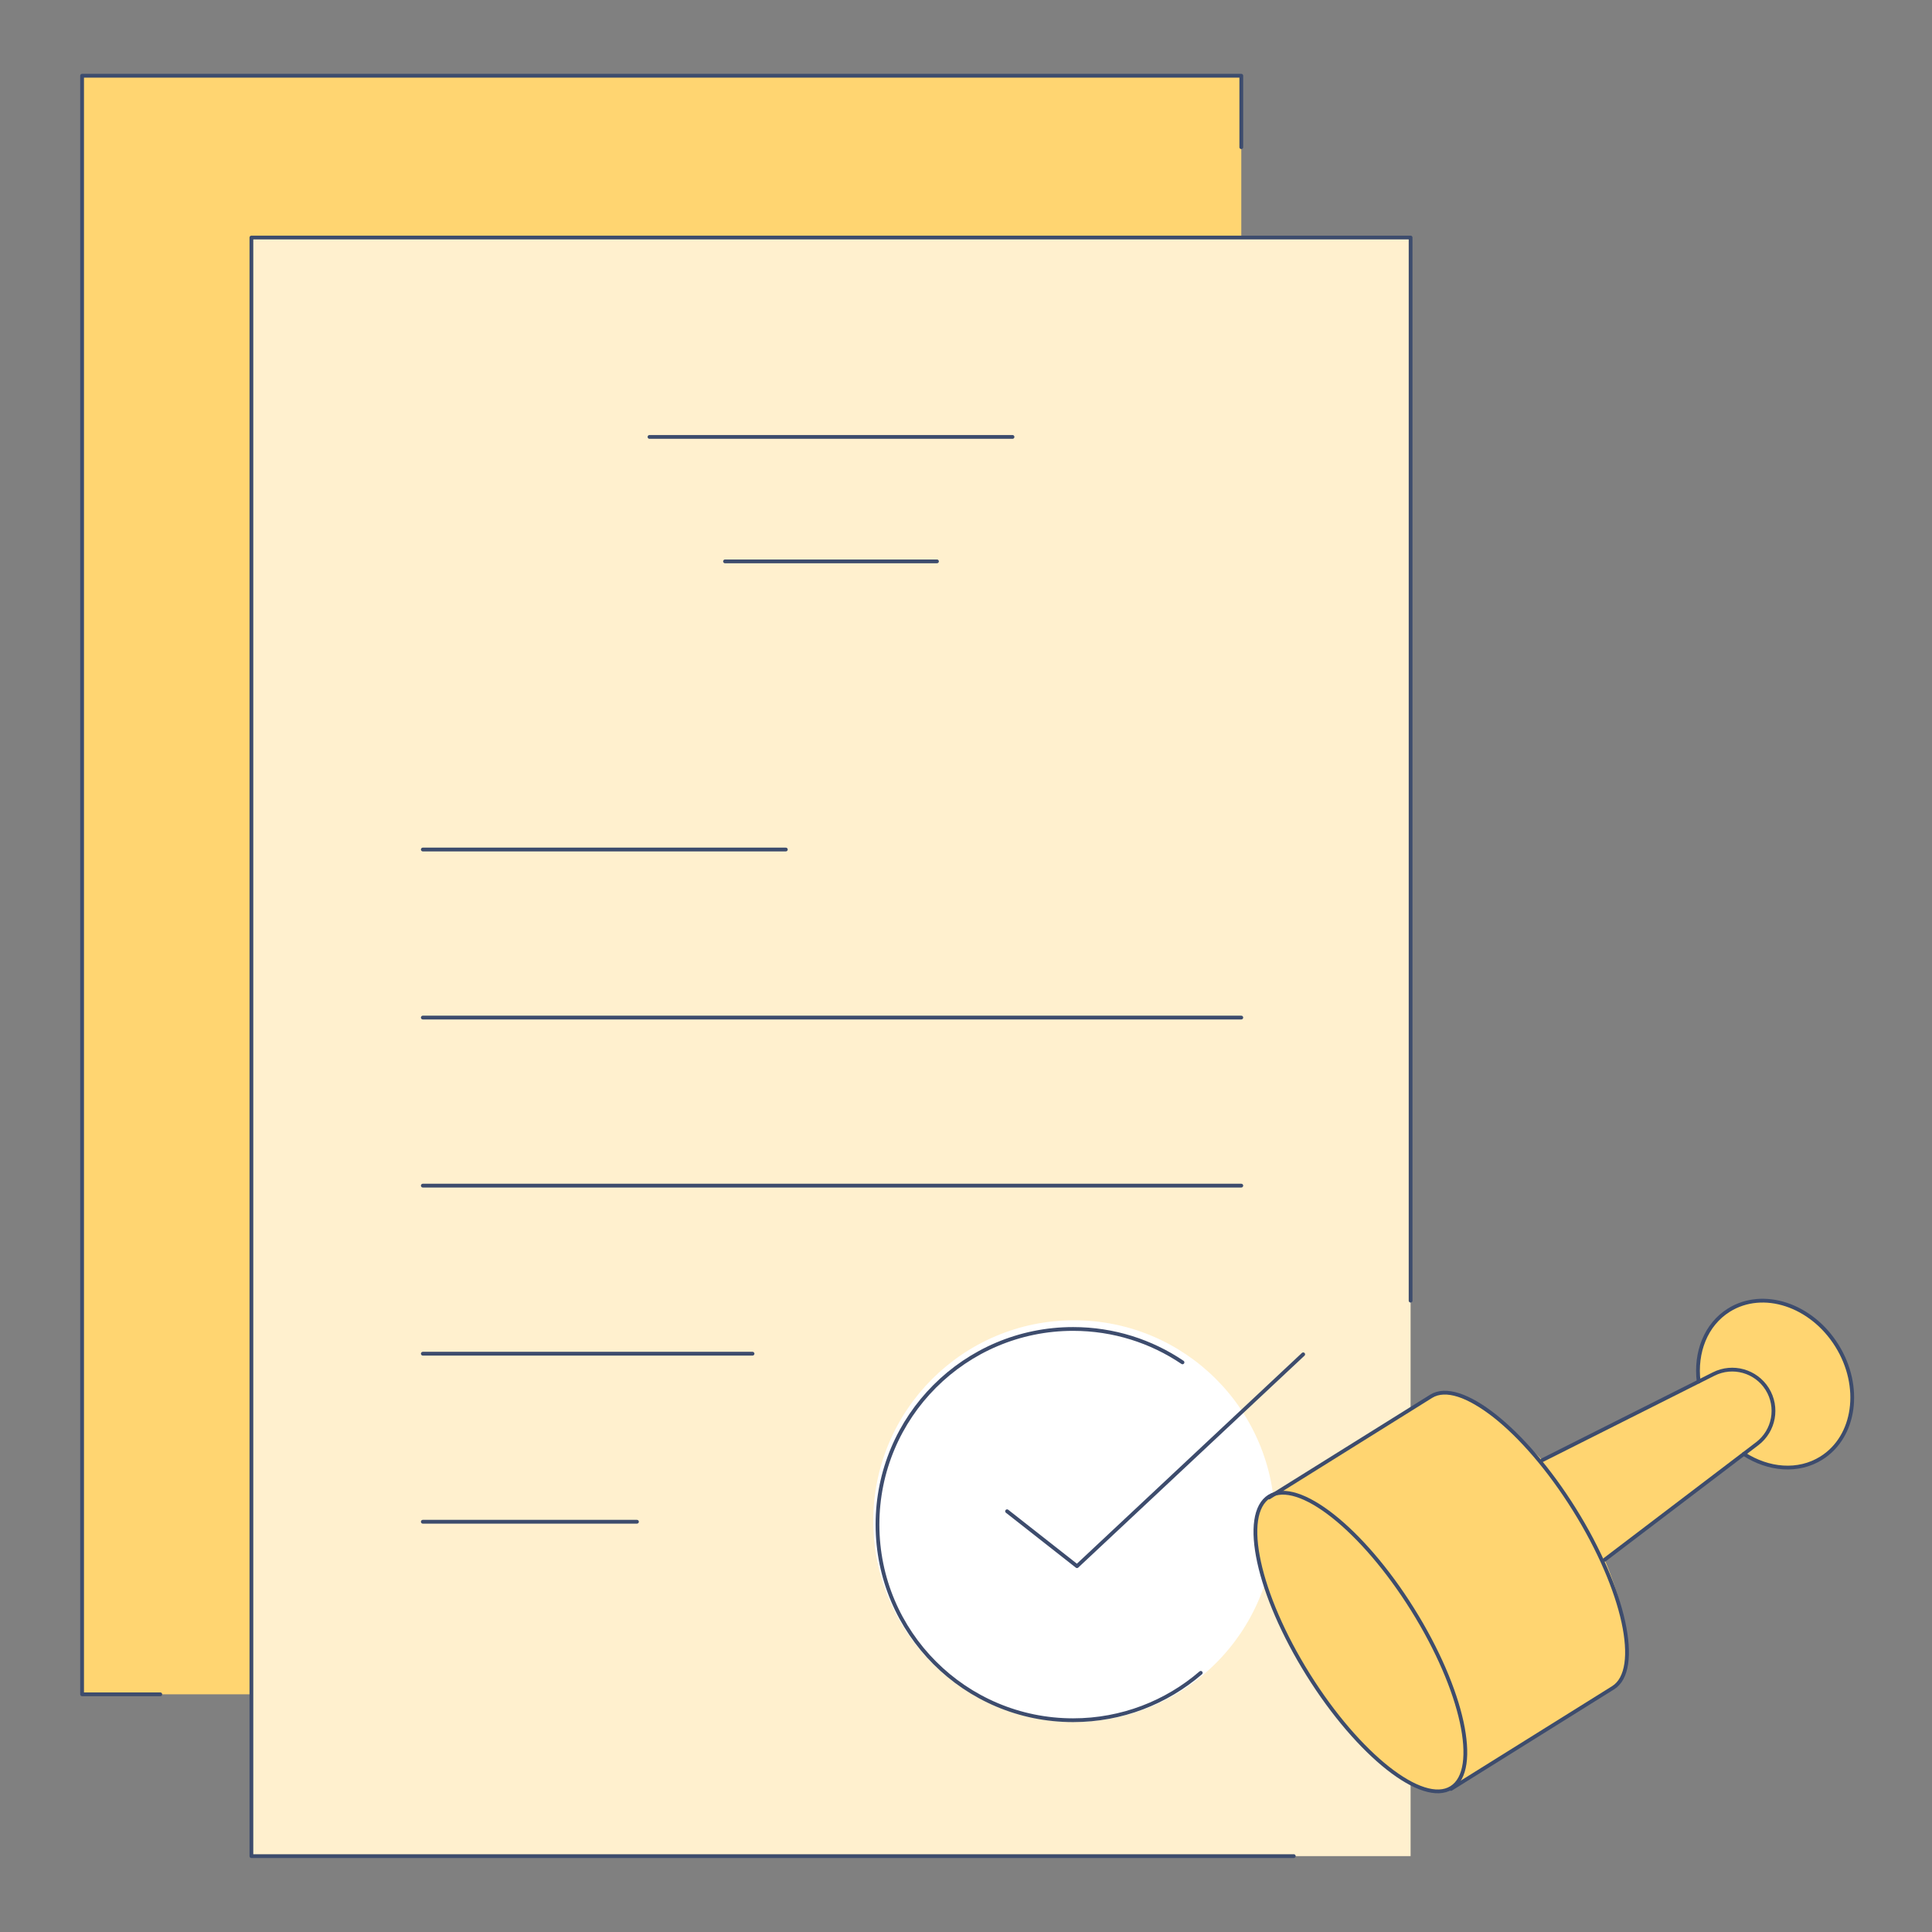 <svg id="Layer_2" enable-background="new 0 0 512 512" viewBox="0 0 512 512" xmlns="http://www.w3.org/2000/svg"><rect x="0" y="0" width="512" height="512" fill="#808080" stroke="none"/><g><path d="m21.755 20.069h307.201v428.939h-307.201z" fill="#ffd571"/><path d="m66.623 62.952h307.201v428.939h-307.201z" fill="#fff0ce"/><circle cx="284.635" cy="403.098" fill="#fff" r="53.21"/><path d="m486.789 356.587c-6.761-10.831-19.569-15.038-28.608-9.396-6.133 3.828-8.955 11.208-8.024 18.94v.001l-41.404 20.813s-21.506-22.399-29.484-16.914l-42.967 26.82c-7.643 4.771-3.046 25.93 10.268 47.26s30.303 34.754 37.946 29.983l42.967-26.82c9.738-7.157-2.245-33.916-2.245-33.916l36.884-28.054v.001c6.537 4.233 14.406 4.939 20.54 1.111 9.041-5.643 10.888-18.997 4.127-29.829z" fill="#ffd571"/><g style="fill:none;stroke:#3d4c6d;stroke-linecap:round;stroke-linejoin:round;stroke-miterlimit:10;strokeWidth:12"><path d="m342.865 491.892h-276.242v-428.94h307.201v281.734"/><path d="m42.478 449.008h-20.723v-428.939h307.201v18.94"/><path d="m172.121 115.79h96.205"/><g><path d="m112.05 225.129h96.205"/><path d="m112.05 269.666h216.906"/><path d="m112.05 314.204h216.906"/><path d="m112.05 358.742h87.378"/><path d="m112.05 403.279h56.753"/></g><path d="m192.138 148.77h56.171"/><path d="m318.214 443.32c-9.08 7.824-20.901 12.555-33.827 12.555-28.633 0-51.844-23.211-51.844-51.844s23.211-51.844 51.844-51.844c10.737 0 20.712 3.264 28.987 8.854"/><g><ellipse cx="360.41" cy="435.473" rx="16.314" ry="45.528" transform="matrix(.848 -.53 .53 .848 -175.915 256.901)"/><path d="m336.303 396.852 42.967-26.82c7.643-4.771 24.632 8.653 37.946 29.983s17.911 42.489 10.268 47.26l-42.967 26.82"/><path d="m425.24 413.358 40.437-30.756c4.496-3.42 5.647-9.702 2.656-14.494-2.991-4.792-9.14-6.517-14.188-3.98l-45.392 22.818"/><path d="m450.157 366.132c-.932-7.733 1.89-15.112 8.024-18.94 9.039-5.642 21.848-1.436 28.608 9.396 6.761 10.831 4.914 24.186-4.125 29.828-6.133 3.828-14.002 3.122-20.54-1.111"/></g><path d="m266.884 400.495 18.532 14.556 59.945-56.146"/></g></g></svg>